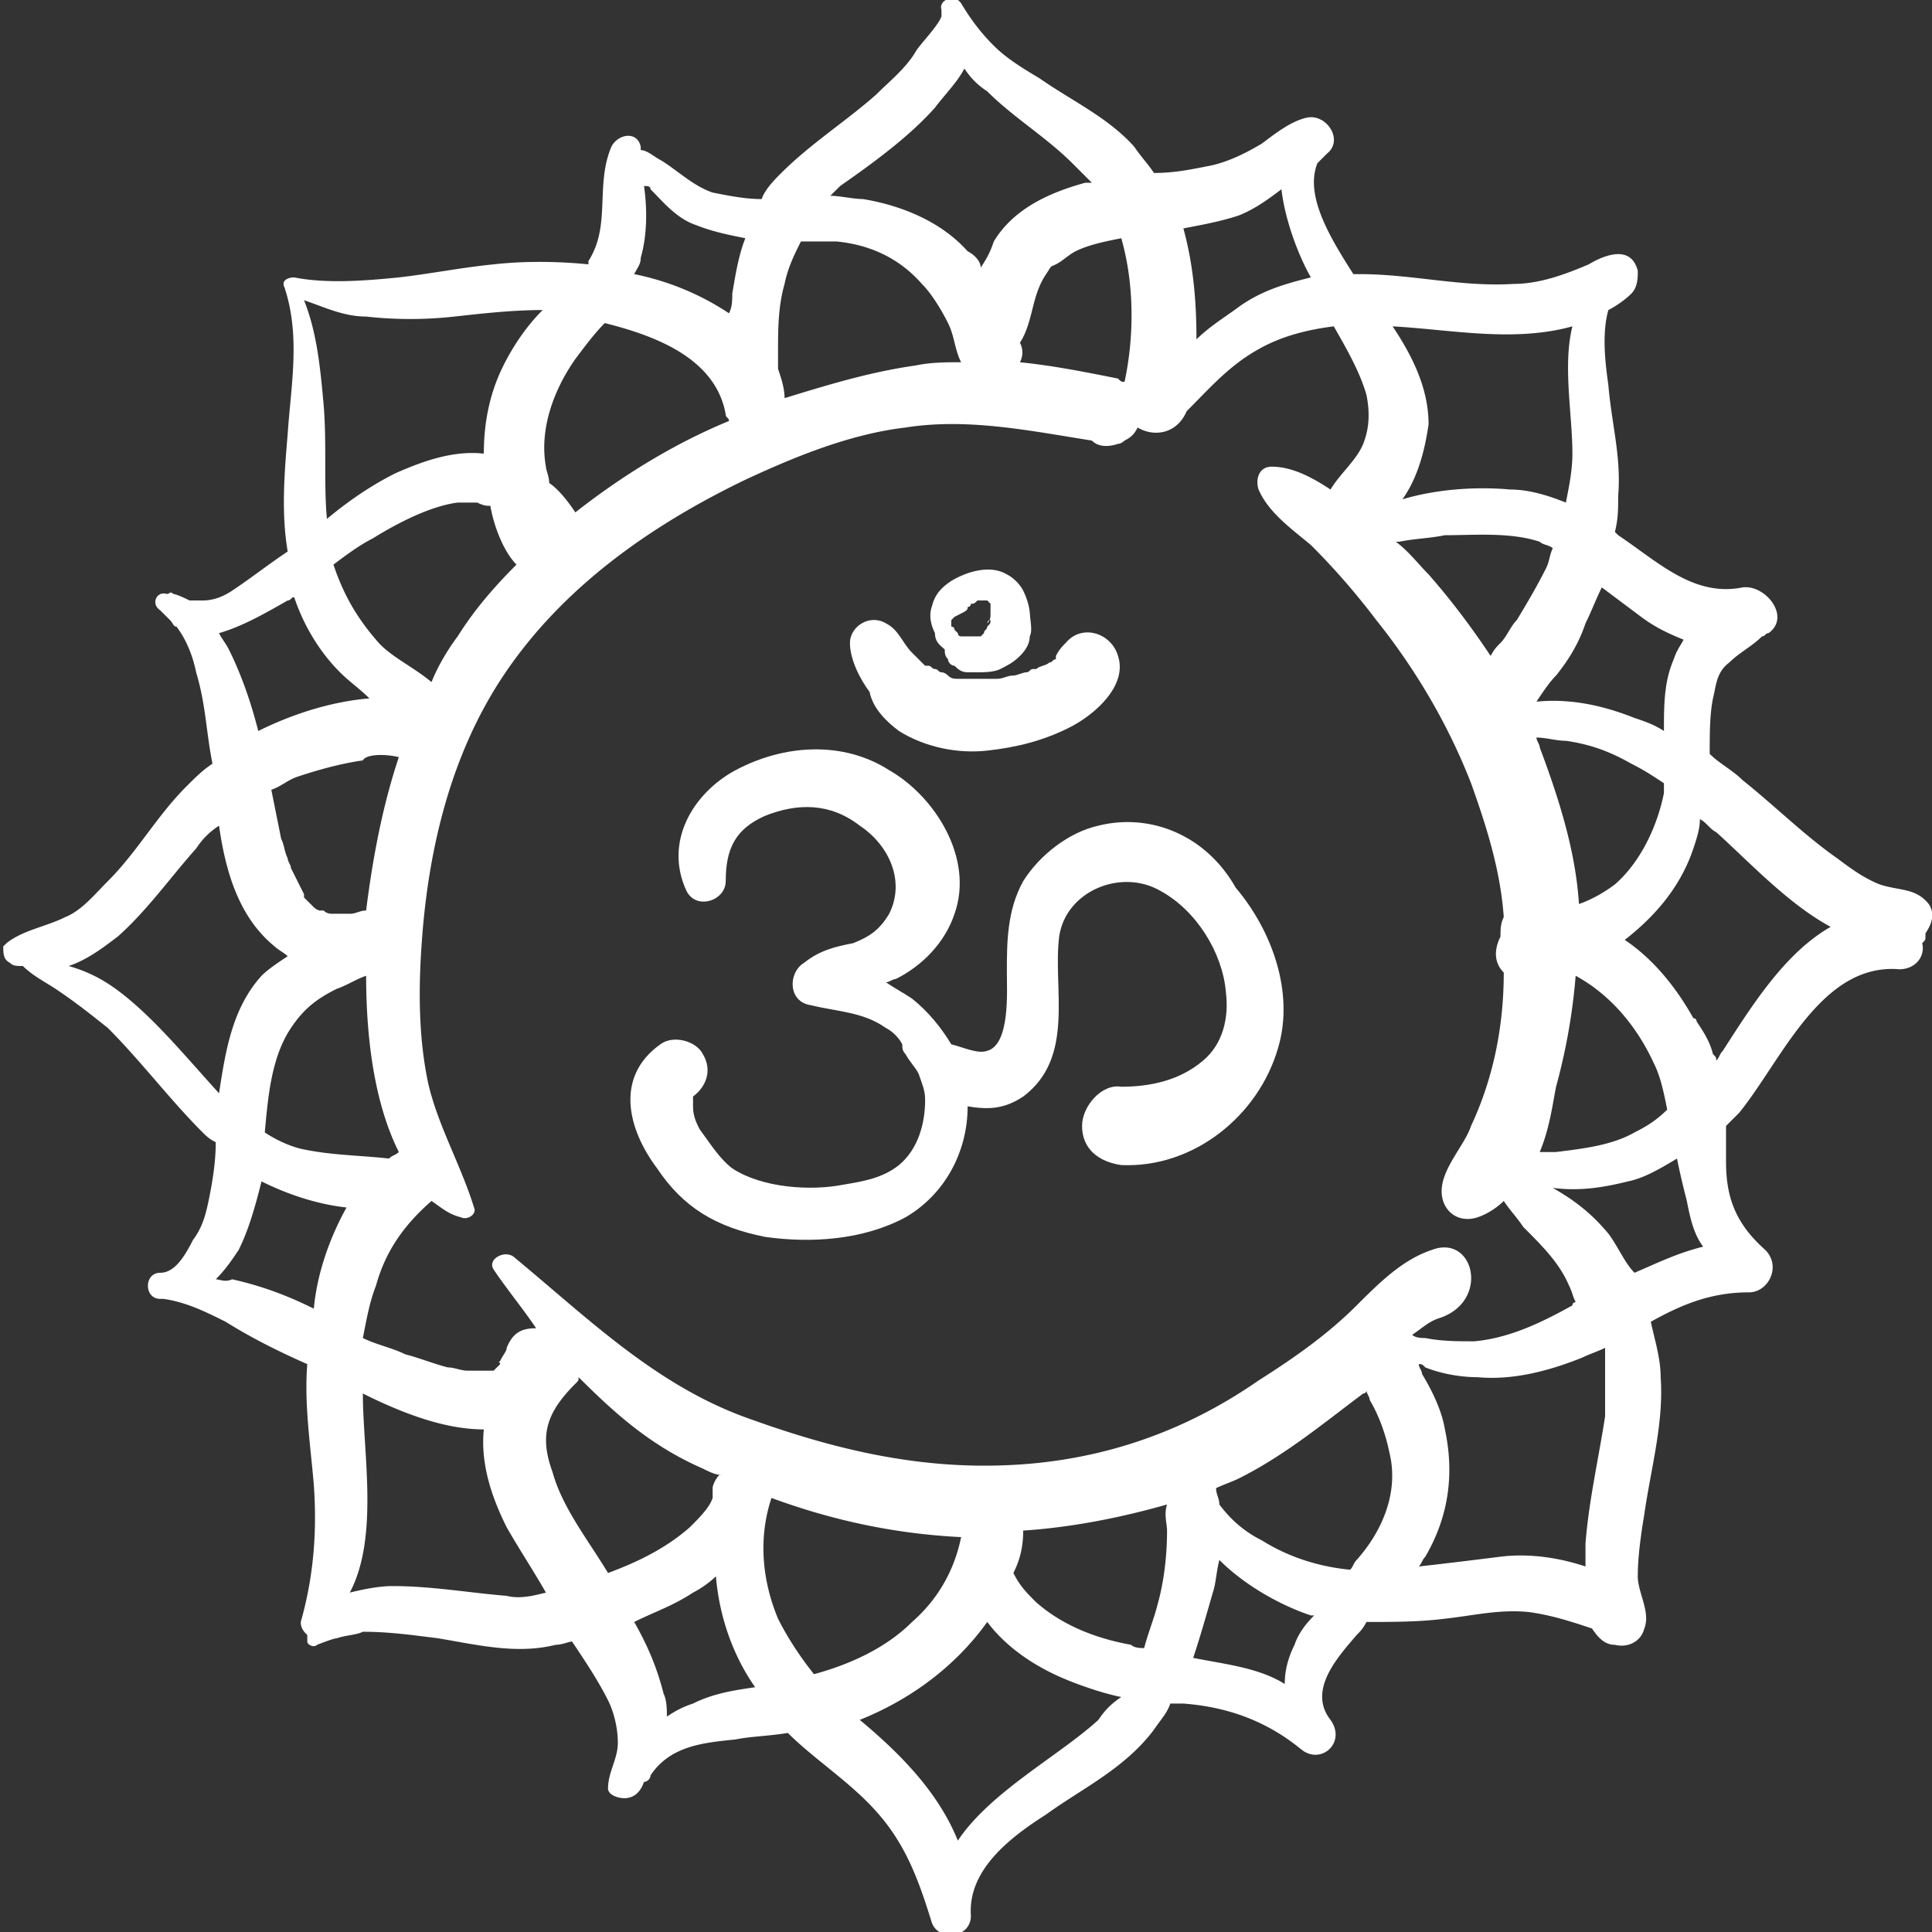 <svg width="230" height="230" fill="none" xmlns="http://www.w3.org/2000/svg"><rect width="100%" height="100%" fill="#333333" stroke="none"/><path d="M130.761 98.294c-3.502.777-7.005 3.497-8.951 6.605-1.945 3.496-1.945 7.381-1.945 10.878 0 2.331.389 8.547-2.335 9.324-1.168.389-2.725-.388-4.281-.777-1.168-1.942-2.724-3.885-4.67-5.439-1.168-.777-1.946-1.165-3.114-1.942.389 0 .779-.389 1.168-.389 3.113-1.554 5.837-4.274 7.005-7.77 2.335-6.605-2.335-13.987-7.784-17.095-5.448-3.496-12.453-3.108-18.29 0-5.06 2.72-8.562 8.547-5.838 14.375 1.167 2.331 4.67 1.166 4.67-1.165 0-3.885 1.168-6.217 4.67-7.77 3.892-1.555 7.783-1.555 11.286 1.165 3.502 2.331 5.448 6.605 3.502 10.49-1.167 1.942-2.335 2.719-4.28 3.496-1.946.389-3.892.777-5.838 2.331-1.946 1.166-1.946 4.663.778 5.051 3.114.777 6.227.777 8.951 2.72.779.388 1.557 1.165 1.946 1.942 0 .389 0 .777.389 1.166.39.777 1.168 1.554 1.557 2.331.389 1.165.778 1.943.778 3.108 0 2.72-.778 5.828-3.113 7.77-1.946 1.554-4.281 1.943-6.616 2.331-3.892.777-9.73.389-13.232-1.942-1.556-1.166-2.724-3.108-3.891-4.662-.39-.777-.779-1.554-.779-2.72v-1.165c1.557-1.166 2.335-3.109 1.168-5.051-.779-1.554-3.503-2.331-5.06-1.166-5.448 3.885-3.891 10.102-.389 14.764 3.114 4.662 7.005 6.993 12.843 8.159 5.448.777 11.675.388 16.734-2.331 4.67-2.72 7.395-7.771 7.395-13.21 2.335.389 4.28.389 6.615-1.165 6.227-4.663 3.503-12.821 4.281-19.038.779-5.439 7.395-8.158 12.065-5.439 4.281 2.331 7.394 7.382 7.783 12.044.389 3.108-.389 6.216-2.724 8.159-2.724 2.331-6.227 3.108-9.729 3.108-2.335-.389-4.67 2.331-4.67 4.662 0 2.72 1.945 4.274 4.67 4.662 8.561.389 16.345-5.827 18.68-13.986 1.946-6.605-.779-13.987-5.059-19.037-3.503-6.216-10.119-8.936-16.346-7.382zm-23.739-11.267c3.113 1.943 7.005 2.72 10.508 2.331 3.502-.388 6.615-1.166 9.729-2.72 3.113-1.554 7.005-5.05 5.837-8.547-.778-2.72-4.28-3.885-6.226-1.554-.39.389-.779.777-1.168 1.554v.389s-.389.388 0 0c0 0-.778.777 0 0-.389 0-.389.388-.778.388-.389.389-1.168.389-1.557.777h-.389c-.389 0-.389.389-.778.389-.39 0-1.168.388-1.557.388-.778 0-1.168.389-1.946.389h-4.67c-.389 0-.778 0-1.167-.389 0 0-.39-.388-.779-.388s-.389-.389-.778-.389-.389-.388-.779-.388h-.389l-1.556-1.554c-1.168-1.166-1.557-2.72-3.114-3.497-1.946-1.166-4.281.389-4.281 2.331 0 1.943 1.168 4.274 2.335 5.828.39 1.942 1.946 3.496 3.503 4.662z" fill="#fff"/><path d="M112.47 77.314c0 .389 0 .777.39 1.166 0 .388.389.777.778.777.389.388.778.777 1.557.777h1.167c.778 0 1.946 0 2.724-.389.779-.388 1.557-.777 2.335-1.554.779-.777 1.168-1.554 1.168-2.331.389-.777 0-1.943 0-3.108v.388c0-.777-.389-1.942-.778-2.72-.39-.776-1.168-1.553-1.946-1.942-1.946-1.165-4.67-.388-6.616.777-1.168.777-1.946 1.554-2.335 3.108-.389 1.166 0 2.331.389 3.108 0 1.166.778 1.555 1.167 1.943zm5.449-5.05c0-.39 0 0 0 0zm0-.39c-.389 0 0 0 0 0zm-2.724.39s.389 0 .389-.39c.389 0 .389 0 .778-.388h1.168l.389.389v1.165c0 .389 0 .777-.389 1.166 0 0 0-.389.389-.389 0 .389 0 .389-.389.778 0 .388-.39.388-.39.776l-.389.389h-2.335s-.389 0-.389-.389l-.389-.388s0-.389-.389-.389v-.777l.389-.388c1.557-.777 1.557-.777 1.557-1.166z" fill="#fff"/><path d="M229.611 107.618c-1.557-1.942-3.503-1.554-5.838-2.331-1.946-.777-3.502-1.942-5.059-3.108-3.892-2.72-7.394-6.216-11.286-9.324-1.167-1.166-2.724-1.943-3.892-3.108 0-2.332 0-4.663.39-6.605.389-1.554.389-3.108 1.945-4.274 1.168-1.165 2.725-1.942 3.892-3.108.389 0 .389-.388.778-.388 2.725-1.943-.389-5.828-3.113-5.44-5.837 1.166-10.118-3.108-14.788-6.216l-.39-.388c.39-1.554.39-2.72.39-4.274.389-4.662-.779-8.547-1.168-13.21-.389-2.719-.778-6.216 0-8.935.778-.389 1.946-1.166 2.724-1.943.779-.777.779-1.942.779-2.72-.779-3.108-3.892-1.942-5.838-.776-2.724 1.165-5.838 2.33-8.951 2.33-6.227.39-12.064-1.165-18.291-1.165h-.778c-2.724-4.274-5.838-9.324-4.281-13.21l1.167-1.165c1.946-1.554 0-4.662-2.335-4.274-1.945.389-3.891 1.943-5.448 3.109-1.946 1.165-4.281 2.33-6.616 2.72-1.946.388-3.892.776-6.227.776-.778-1.165-1.556-1.942-2.335-3.108-3.113-3.497-7.394-5.44-11.286-8.159-1.946-1.165-3.891-2.33-5.448-3.885-1.557-1.554-2.724-3.108-3.892-5.05-.778-1.166-2.724-.389-2.335.776v.778c-.389 1.165-2.724 3.496-3.113 4.273-1.168 1.943-3.114 3.497-4.67 5.05-3.503 3.109-7.784 5.829-11.286 9.325-.778.777-1.946 1.943-2.335 3.108-1.946 0-3.892-.388-5.838-.777-2.335-.777-4.28-2.72-6.227-3.885-.778-.388-1.556-1.165-2.334-1.165v-.389c-.39-1.943-2.725-1.554-3.503 0-1.946 4.662 0 9.324-2.724 13.598v.389c-3.892-.389-7.784-.389-11.286 0-3.892.388-7.784 1.165-11.286 1.554-3.892.388-8.562.777-12.454 0-.778 0-1.556.388-1.167 1.165 1.946 5.828.778 11.656.389 17.483-.39 4.662-.778 9.325 0 13.987-2.335 1.554-4.28 3.108-6.616 4.662-1.167.777-2.335 1.165-3.502 1.165h-1.557s-1.557-.777-1.946-.777c-.39-.388-.39 0-.778 0-1.168-.388-1.946 1.166-.779 1.943l1.168 1.165c.389.389.389.778.778.778 1.168 1.554 1.946 3.496 2.335 5.439 1.168 3.885 1.168 6.993 1.946 10.878-1.167.777-1.946 1.554-3.113 2.72-3.503 3.496-5.838 7.77-9.34 11.267-1.557 1.554-3.114 3.496-5.06 4.273-2.335 1.166-5.059 1.554-7.005 3.108l-.389.389c0 .777 0 1.554.778 1.942.39.389.779.389 1.557.389 1.168 1.165 2.724 1.943 3.892 2.72 2.335 1.554 4.28 3.108 6.227 4.662 3.891 3.885 7.394 8.547 11.286 12.432.389.389.778.777 1.556 1.166 0 2.331-.389 4.662-.778 6.604-.39 1.943-.778 3.497-1.946 5.051-1.167 2.331-2.335 3.885-3.892 3.885-1.945 0-1.945 3.108 0 3.108h.39c2.724.389 5.059 1.554 7.394 2.72 3.113 1.942 6.227 3.497 9.73 5.051-.39 4.662.388 9.712.777 14.375.39 5.439 0 10.878-1.556 16.317 0 .777.389 1.166.778 1.554v.777c0 .389.778.777 1.168.389 0 0 1.945-.777 2.335-.777 1.167-.389 2.335-.389 3.113-.777 3.113 0 5.837.388 8.95.777 4.67.777 9.341 1.942 14.011.777.778 0 1.557-.389 1.946-.389 1.557 2.331 3.113 4.662 4.28 6.993.78 1.555 1.168 3.497 1.168 5.051 0 1.943-1.167 3.497-1.167 5.439 0 .777 1.167 1.166 1.946 1.166 1.167 0 1.946-.777 2.335-1.943.389 0 .778-.388.778-.777 2.335-3.496 6.227-3.885 10.118-4.273 1.946-.389 3.892-.389 6.227-.777 3.113 3.108 7.394 5.827 10.508 9.324 3.502 3.885 5.059 8.159 6.616 13.209.778 2.331 4.67 1.943 4.67-.777-.389-5.439 4.67-9.324 8.951-12.044 4.281-3.108 9.34-5.439 12.842-10.101.779-1.165 1.557-1.942 1.946-3.108h1.557c5.059.389 9.729 1.943 14.01 5.439 2.335 1.943 5.448-.777 3.503-3.496-2.725-3.497.778-7.382 3.113-10.102.389-.388.778-.777 1.167-1.554 3.114 0 6.227 0 9.341-.388 3.502-.389 6.615-1.166 10.118-.777 2.724.388 5.059 1.165 7.394 1.942.779 1.166 1.557 1.943 2.724 1.943 1.557.388 3.114-.389 3.503-1.943.778-1.942-.778-4.273-.778-6.216 0-2.331.389-5.051.778-7.382.778-5.439 2.335-10.878 1.946-16.317 0-2.331-.779-4.663-1.168-6.605 3.503-1.943 7.005-3.497 11.675-3.497 2.335 0 3.892-3.108 1.946-5.05-3.502-3.108-4.67-6.217-4.67-10.49v-4.274l1.557-1.554c5.059-6.216 9.729-17.872 19.069-17.095 1.946 0 3.114-1.554 2.725-3.108.389-.388.389-.388.389-.777v-.388c.778-1.166 1.167-2.331.389-3.497zm-68.105 78.091c-.389.389-.389.777-.778 1.166-3.892-.389-7.395-1.554-10.508-3.497-2.335-1.165-3.892-2.719-5.059-4.273 0-.777-.389-1.166-.389-1.943.778-.388 1.945-.777 2.724-1.165 5.448-2.72 10.118-6.605 14.788-10.102 0 0 .389 0 .389-.388 0 .388.39.777.39 1.165 1.167 1.943 1.945 4.274 2.335 6.216 1.167 4.663-.779 9.325-3.892 12.821zm-22.572-3.496c0 3.108-.389 6.216-1.167 8.936-.39 1.554-1.168 3.496-1.557 5.05-.389 0-1.168 0-1.557-.388-4.281-.777-8.172-2.331-11.286-5.051-1.167-1.165-1.946-1.942-2.724-3.497.778-1.554 1.167-3.108 1.167-5.05 5.838-.389 11.676-1.554 17.124-3.108-.389 1.165 0 2.331 0 3.108zm-42.03 17.094c-1.557-1.942-3.114-4.273-4.281-6.604-1.946-4.663-2.335-9.713-.779-14.375 7.395 2.719 14.789 4.273 22.572 4.662-.778 3.885-2.724 7.382-5.837 10.101-3.114 3.108-7.395 5.051-11.675 6.216zm-24.518-12.044c-2.335-3.885-5.449-7.77-6.616-12.043-1.557-4.274-.778-6.994 2.724-10.49.39-.389.39-.389.39-.777 4.28 4.273 8.561 8.158 14.788 10.878.778.389 1.556.777 2.335.777h-.39c-.389.389-.778 1.166-.778 1.554v1.166c-.389 1.165-1.556 2.331-2.724 3.496-3.113 2.72-6.616 4.274-9.73 5.439zm98.071-38.462c-3.503 1.165-6.227 3.885-8.951 6.604-3.503 3.497-7.394 6.217-11.675 8.936-8.951 6.216-19.07 9.713-30.356 10.102-10.507.388-20.236-1.943-29.966-5.44-11.286-3.885-19.458-12.044-28.41-19.425-1.167-.777-3.112.388-2.334 1.554 1.556 2.331 3.502 4.662 5.059 6.993-1.557 0-2.724.388-3.502 2.331 0 .389-.39.777-.779 1.554-.389.389 0 0 0 .389l-.389.388-.39.389h-3.113c-.778 0-1.556-.389-2.335-.389-1.556-.388-3.502-1.165-5.059-1.554-1.556-.777-3.502-1.165-5.059-1.943.39-1.942.778-4.273 1.557-6.216 1.167-4.273 3.502-7.381 6.615-10.101 1.168.777 1.946 1.554 3.503 1.942.778.389 1.946-.388 1.557-1.165-1.557-5.051-4.281-9.713-5.449-14.764-1.167-5.439-1.167-11.266-.778-16.706.778-11.267 3.503-22.533 9.73-31.858 7.004-10.49 17.512-17.871 28.798-23.31 5.838-2.72 12.453-5.44 19.069-6.217 7.395-1.165 14.789.389 22.183 1.554.778.777 1.946.777 3.113.389.39 0 .779-.389.779-.389.778-.388 1.167-.777 1.556-1.554 1.946 1.166 4.671.777 5.838-1.942 2.724-2.72 5.059-5.44 8.562-7.382 2.724-1.554 5.837-2.331 8.951-2.72 1.556 2.72 3.113 5.44 3.891 8.16.39 1.942.39 3.884-.389 5.827-.778 1.942-2.724 3.496-3.891 5.439-2.335-1.554-4.67-2.72-7.006-2.72-1.556 0-1.945 1.554-1.556 2.72 1.167 2.72 3.892 4.662 6.227 6.605a85.44 85.44 0 017.783 8.935c4.67 5.828 8.562 12.433 11.286 19.426 1.946 5.44 3.502 10.49 3.892 15.929-.39.777-.39 1.554-.39 2.331-.778 1.554-.778 3.108.39 4.274 0 6.216-1.168 12.432-3.892 18.26-.778 2.331-3.503 5.051-3.503 7.77 0 2.331 1.946 3.886 4.281 3.108 1.168-.388 2.335-1.165 3.114-1.942.778 1.165 1.556 1.942 2.335 3.108 2.335 2.331 4.281 4.274 5.448 6.993.389.777.389 1.166.778 1.943 0 0-.389 0-.389.388-3.502 1.943-7.394 3.885-11.675 4.274-1.946 0-3.892 0-5.837-.389-.39 0-1.168 0-1.557-.388 1.167-.777 1.946-1.554 3.113-1.943 6.227-1.942 4.281-10.101-.778-8.158zM56.041 163.176c0 .388.389.388 0 0zm8.95-107.619c-.778-4.273.779-8.935 3.503-12.82 1.168-1.555 2.335-3.109 3.503-4.274 6.226 1.554 13.231 4.273 14.399 10.878 0 .389.39.389.39.777-6.617 2.72-12.844 6.605-18.292 10.879-.778-1.166-1.946-2.72-3.113-3.497 0-.777-.39-1.554-.39-1.943zM99.629 28.75c3.891.389 7.394 1.942 10.118 5.05 1.168 1.166 2.335 3.109 3.114 4.663.778 1.554.778 3.108 1.556 4.662-1.946 0-3.502 0-5.448.389-5.449.776-10.508 2.33-15.567 3.885 0-1.166-.39-2.331-.778-3.497v-1.943c0-2.72 0-5.439.778-8.158.39-1.943 1.168-3.497 1.946-5.051h4.28zm21.793 12.044c.779-1.166 1.168-2.72 1.557-4.274.389-1.554.778-2.72 1.557-3.885.778-1.165.389-.777 1.167-1.165.779-.389 1.557-1.166 2.335-1.554 1.557-.777 3.503-1.166 5.449-1.555 1.556 5.44 1.556 11.656.389 17.095-.389 0-.389 0-.779-.389-3.891-.776-7.783-1.553-11.675-1.942.389-.777.389-1.554 0-2.331zM58.376 60.22c.389 2.33 1.556 5.439 3.113 6.993-2.724 2.72-5.06 5.439-7.005 8.547-1.168 1.554-2.335 3.497-3.114 5.44-2.334-1.943-5.059-3.109-6.615-5.051-2.335-2.72-3.892-5.44-5.06-8.936 1.557-1.166 3.114-2.331 4.67-3.108 3.114-1.943 7.006-3.885 10.119-4.274h2.335c.778.389 1.167.389 1.557.389zM47.479 90.135c-1.946 5.828-3.114 12.044-3.892 18.26-.778 0-1.167.389-1.946.389h-1.946c-.389 0-.778 0-1.167-.389h-.39c-.388 0-.778-.388-.778-.388l-.389-.389-.778-.777v-.388l-1.168-2.331-.389-.777c0-.389-.389-.777-.389-1.166-.39-.777-.39-1.554-.778-2.331L32.3 94.02c1.168-.388 1.946-1.165 3.113-1.554 2.336-.777 5.06-1.554 7.784-1.942.39-.777 2.724-.777 4.28-.389zm-7.394 27.585c1.167-.389 2.335-1.166 3.502-1.555 0 6.605.778 14.764 3.892 20.98-.39.389-.779.389-1.168.777-3.502-.388-7.005-.388-10.507-1.165-1.557-.389-3.114-1.166-4.281-1.943.389-4.274.778-8.936 3.113-12.432 1.557-2.331 3.114-3.497 5.449-4.662zm140.49-43.903c-.778.778-1.167 1.943-1.946 2.72-.389.389-.778.777-1.167 1.554-2.335-3.496-4.67-6.605-7.394-9.713-1.168-1.165-2.335-2.72-3.892-3.885h.389c1.946-.388 3.503-.388 5.449-.777 3.502 0 7.783-.388 11.285.777.39.389 1.168.389 1.557.777-.389.777-.389 1.554-.778 2.331-1.168 2.331-2.335 4.274-3.503 6.216zm2.724 63.328c1.168-2.719 1.557-5.827 1.946-7.77a71.997 71.997 0 002.335-13.21c4.281 2.332 7.395 6.217 9.34 10.49.779 1.554 1.168 3.497 1.557 5.44-1.167 1.165-2.335 1.942-3.892 2.719-2.724 1.554-6.226 1.943-9.34 2.331h-1.946zm4.671-29.527c-.39-6.216-2.335-12.432-4.671-18.648 0-.389-.389-.778-.389-1.166 1.168 0 2.335.388 3.503.388 2.724.389 5.059 1.166 7.783 2.72 1.557.777 2.724 1.554 3.892 2.331v1.166c-.778 3.885-2.724 8.159-5.838 10.878-1.556 1.166-3.113 1.943-4.28 2.331zm7.394-34.189c1.556 1.166 3.113 1.943 5.059 2.72-.389.777-.778 1.165-1.167 2.33-1.168 2.72-1.168 5.44-1.168 8.548-1.168-.777-2.335-1.166-3.503-1.554-3.891-1.554-7.783-2.331-11.675-1.943.779-1.165 1.557-2.33 2.335-3.108 1.557-1.942 2.725-3.885 3.503-6.216.778-1.554 1.167-2.72 1.946-4.274l4.67 3.497zm-8.173-34.578c-1.167 4.663 0 10.49 0 15.152 0 1.943-.389 3.886-.778 5.828-1.946-.777-4.281-1.554-6.616-1.554-4.281-.389-8.951 0-12.843 1.166 1.946-2.72 2.725-6.217 3.114-8.936 0-4.274-1.946-8.16-4.281-11.656 7.005.389 14.399 1.943 21.404 0zm-39.695-13.21c1.946-.776 3.502-1.942 5.059-3.107.389 3.496 1.946 7.77 3.503 10.49-3.114.777-5.838 1.554-8.562 3.496-1.557 1.166-3.503 2.331-5.059 3.885 0-4.662-.39-8.935-1.557-13.21 1.946-.388 4.281-.776 6.616-1.553zm-36.193-12.82c1.167-1.554 2.724-3.108 3.502-4.662.779 1.165 1.557 1.942 2.725 2.72 3.113 3.107 7.005 5.438 10.118 8.547l2.335 2.33h-.778c-4.281 1.166-8.562 3.109-10.897 6.994-.389 1.166-.778 1.942-1.557 3.108 0-.777-.778-1.554-1.556-1.942-3.114-3.497-7.784-5.44-12.454-6.217-1.167 0-2.724-.388-3.892-.388l1.168-1.166c3.892-2.72 8.173-5.828 11.286-9.324zm-33.858 9.713c1.557 1.554 3.113 3.496 5.448 4.273 1.946.777 3.892 1.166 5.838 1.554-.778 1.943-1.168 4.274-1.557 6.605 0 .777 0 1.554-.389 2.331A31.65 31.65 0 0075.5 32.635c.39-.777.779-1.165.779-1.942.778-2.72.778-5.828.389-8.548.389 0 .778 0 .778.389zM38.528 48.176c-.39-4.274-.778-8.548-2.335-12.433 2.335.777 4.67 1.943 7.394 1.943 3.503.388 7.005.388 10.508 0 3.502-.389 7.005-.777 10.507-.777-1.946 1.942-3.502 4.273-4.67 6.605-1.556 3.108-2.335 6.604-2.335 10.49-3.502-.39-7.005.776-10.507 2.33-3.114 1.554-5.838 3.497-8.173 5.44-.39-4.274 0-8.936-.39-13.598zM27.242 77.314c-.39-.777-.778-1.165-1.168-1.942 2.725-.777 5.449-2.332 8.173-3.886.39 0 .39-.388.778-.388 1.168 3.497 3.114 6.605 5.449 8.936 1.167 1.165 2.335 1.942 3.502 3.108-4.67.388-9.34 1.942-13.232 3.885-.778-3.108-1.945-6.605-3.502-9.713zm-12.454 41.183c-1.945-1.554-3.891-2.72-6.615-3.497 2.335-.777 4.28-2.331 5.837-3.497 3.503-3.108 6.227-6.993 9.34-10.49.779-1.165 1.557-1.942 2.724-2.72.779 5.44 2.335 10.879 6.616 14.376.39.388 1.168.777 1.557 1.165-1.167.777-2.335 1.554-3.113 2.331-3.503 3.886-4.281 8.936-5.06 13.987-3.891-4.274-7.394-8.547-11.286-11.655zm10.897 33.8c1.168-1.165 1.946-2.331 2.725-3.496 1.167-2.331 1.945-5.051 2.724-8.159 3.113 1.554 6.616 2.719 10.118 3.108-1.946 3.497-3.502 7.77-3.892 12.044-3.113-1.554-6.226-2.72-9.729-3.497-.778.389-1.557 0-1.946 0zm34.637 37.686c-4.67-.388-8.951-1.165-13.622-1.165-1.556 0-3.502.388-5.059.777 3.503-6.605 1.557-16.707 1.557-23.7 4.67 2.331 9.73 4.274 14.4 4.274-.39 3.885.778 7.77 2.724 11.655 1.556 2.72 3.113 5.051 4.67 7.771-1.557.388-3.114.777-4.67.388zm22.182 12.821c-1.167.389-1.946.777-3.113 1.554 0-.777 0-1.943-.39-2.72-.778-3.108-1.945-5.827-3.502-8.547 2.335-1.165 4.67-1.942 7.005-3.496.779-.389 1.946-1.166 2.724-1.943.39 4.662 1.946 9.324 4.67 13.209-2.724.389-5.059.777-7.394 1.943zm48.257 1.943c-4.67 4.273-12.842 8.547-16.734 14.375-2.335-5.828-7.005-10.49-11.675-14.375 5.838-2.332 11.286-6.217 15.178-11.656 2.335 3.108 5.837 5.439 9.729 6.993 1.946.777 4.281 1.554 6.227 1.943-1.168.777-1.946 1.554-2.725 2.72zm23.351-8.936c-.779 1.554-1.168 3.108-1.168 4.662-3.113-1.943-7.005-2.331-10.897-3.108.779-2.331 1.557-5.051 2.335-7.77.39-1.166.39-2.332.779-3.886 3.113 3.109 7.394 5.44 10.897 6.605h.389c-1.168 1.166-1.946 2.331-2.335 3.497zm36.971-27.196c-.778 5.05-1.946 10.101-2.335 15.152v2.719c-3.503-1.165-7.005-1.554-10.119-1.165-3.113.388-6.226.777-9.729 1.165.389-.388.389-.777.779-1.165 2.724-4.662 3.502-9.713 2.335-15.152-.39-2.331-1.557-4.662-2.725-6.605 0-.388-.389-.777-.389-1.165.389 0 .389 0 .779.388 1.945.777 4.28 1.166 6.226 1.166 4.281.388 8.562-.777 12.454-2.331.778-.389 1.946-.777 2.724-1.166v8.159zm.389-21.757c-1.946-2.331-3.892-3.885-6.616-5.439 3.114.388 5.838 0 8.951-.777 1.946-.389 3.892-1.554 5.838-2.72.389 1.943.778 3.497 1.167 5.051.389 1.942.779 3.885 1.946 5.439-3.113.777-5.448 1.943-8.173 3.108-1.167-1.165-1.945-3.108-3.113-4.662zm13.621-21.757c-.389.389-.389.777-.778 1.166 0-.389 0-.389-.389-.777-.39-1.554-1.168-2.72-1.946-3.885 0 0 0-.389-.389-.389-1.946-3.496-4.671-6.993-8.173-9.324 3.502-2.72 6.616-6.216 8.173-10.879.389-1.165.778-2.33.778-3.496.778.388 1.167 1.165 1.946 1.554 3.891 3.497 8.561 8.547 13.621 11.267-5.449 3.108-9.34 9.324-12.843 14.763z" fill="#fff"/></svg>